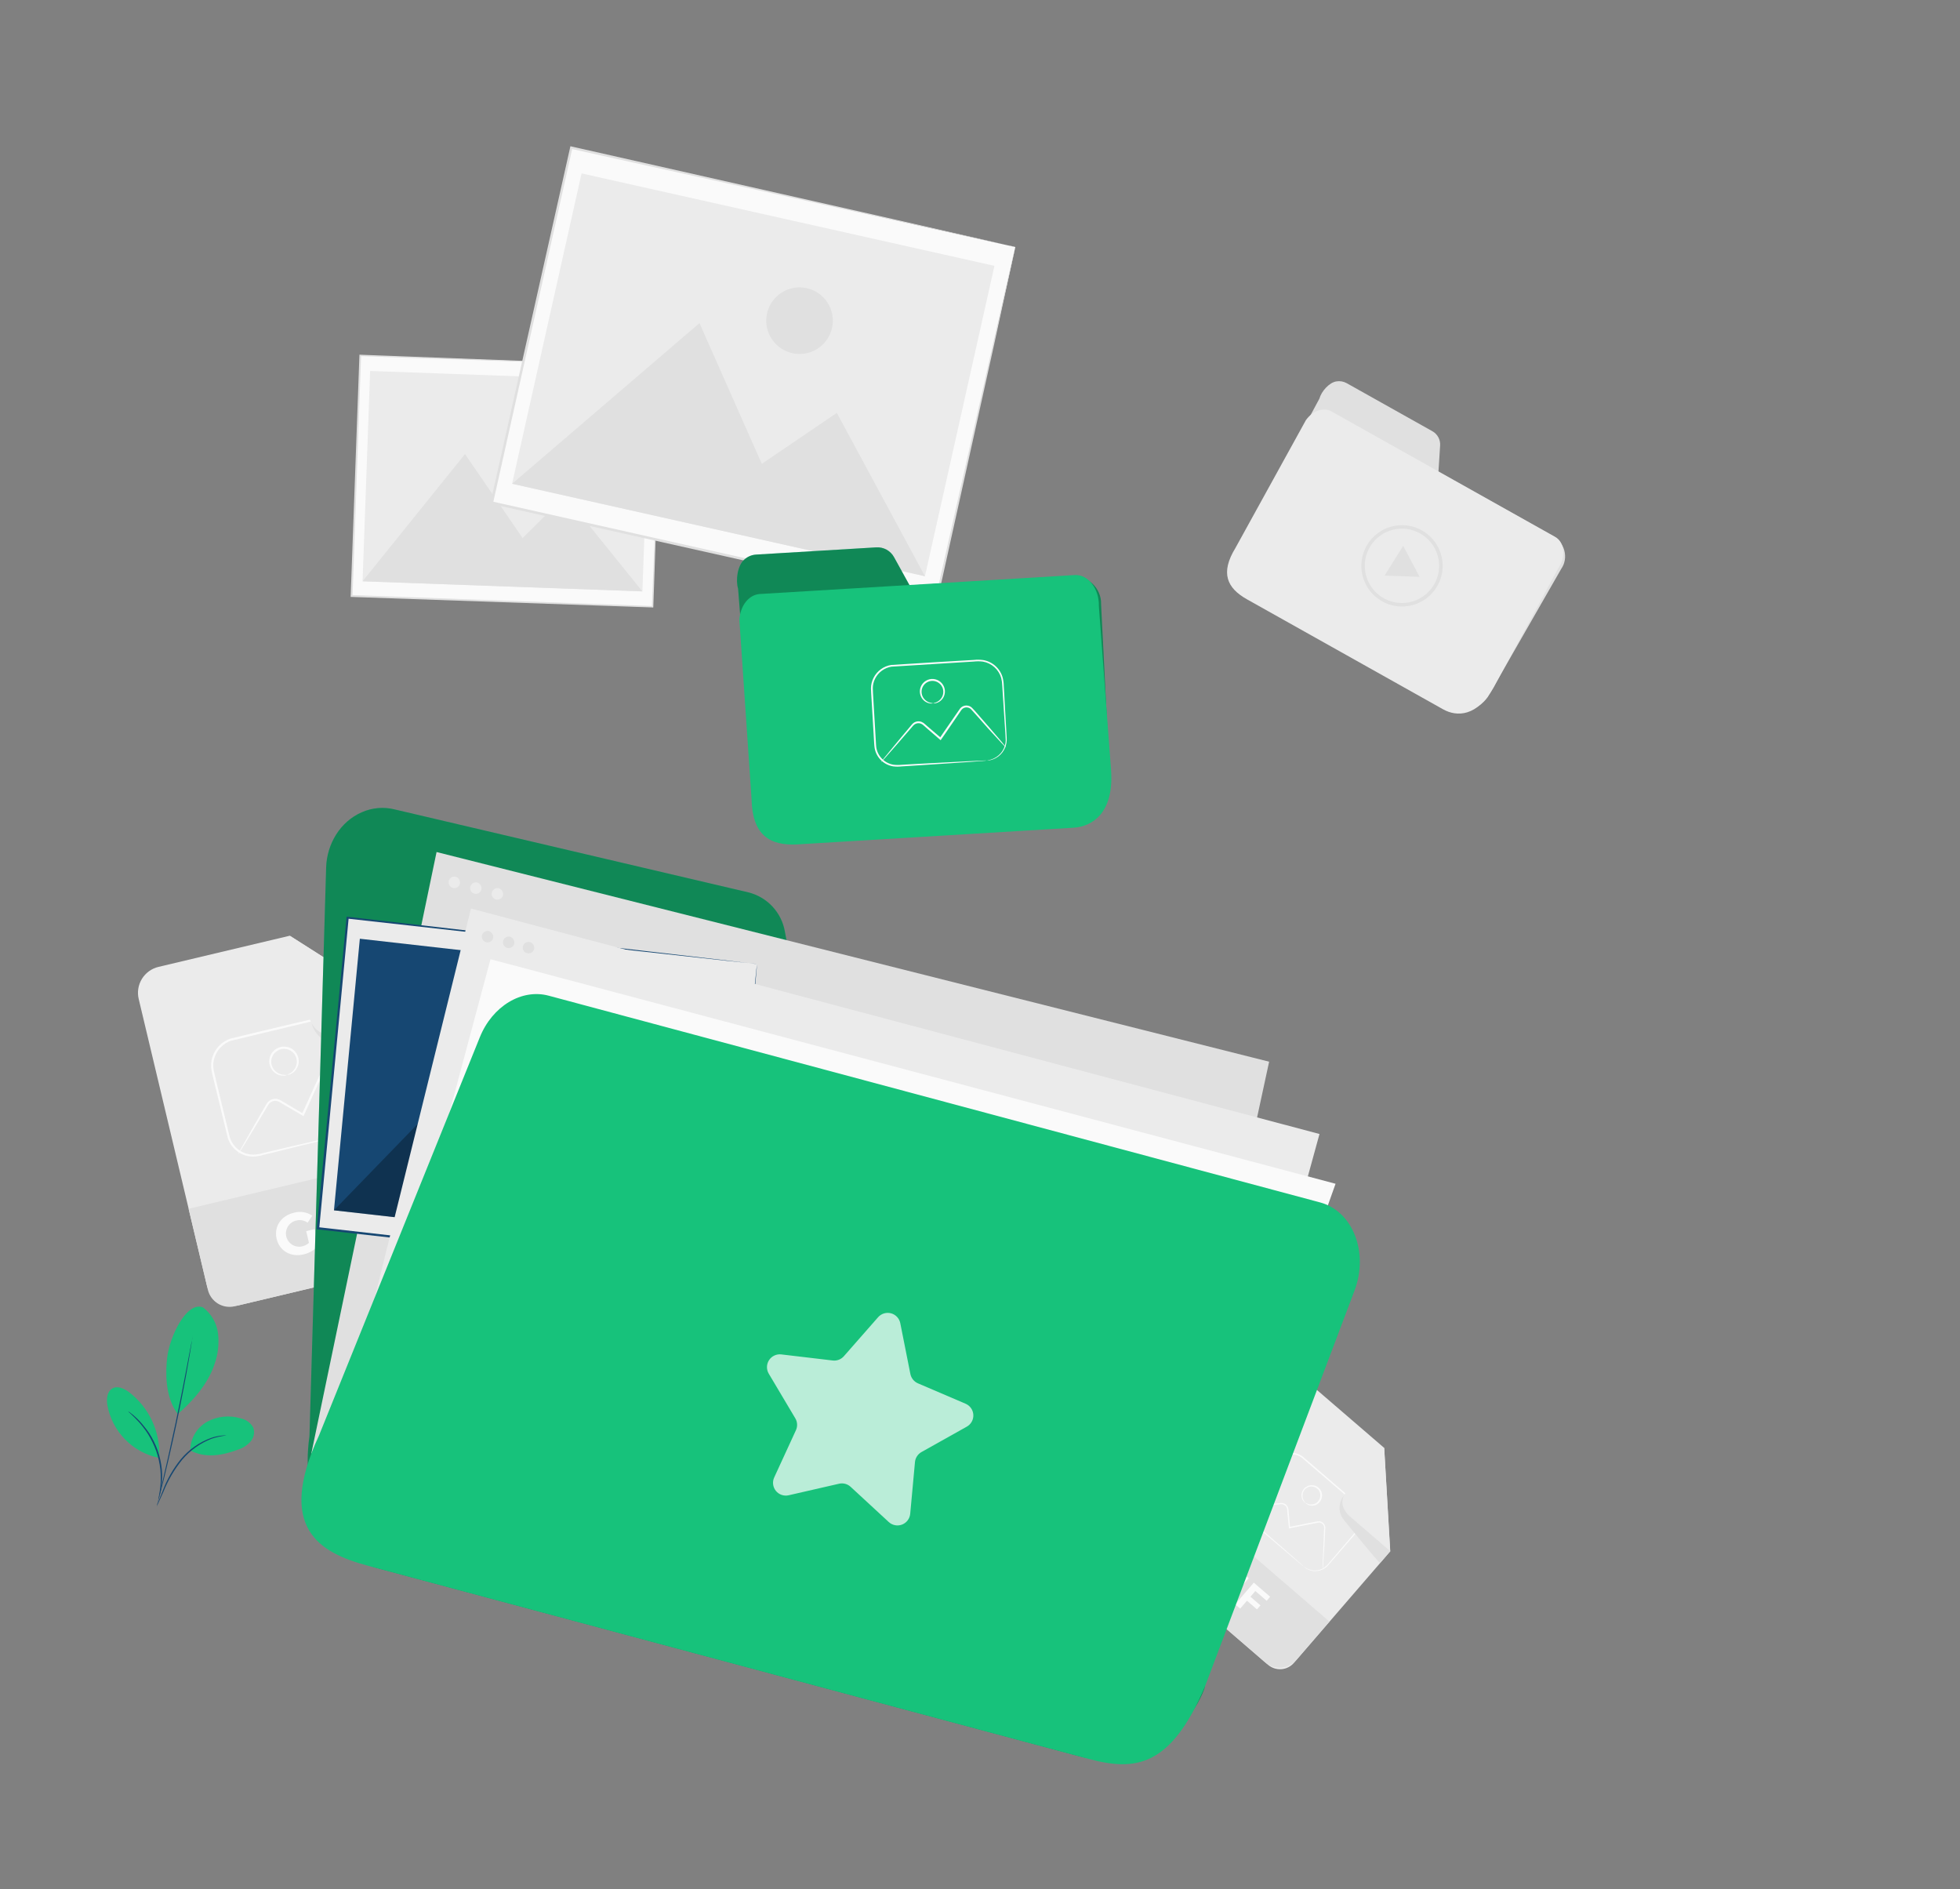 <svg width="605" height="583" viewBox="0 0 605 583" fill="none" xmlns="http://www.w3.org/2000/svg">
<rect x="0" y="0" width="605" height="583" fill="#808080" stroke="none"/>
<path d="M381.844 170.379L407.263 123.03C407.862 120.796 410.269 118.074 412.469 117.712C413.57 117.517 414.704 117.707 415.682 118.249L442.051 133.034C442.865 133.466 443.533 134.129 443.973 134.939C444.412 135.749 444.603 136.671 444.522 137.589L444.009 145.641L478.507 164.954C483.314 167.137 484.154 172.352 481.947 175.497L459.24 215.104C456.127 219.54 450.022 220.779 446.015 218.531L385.045 184.361C380.869 182.033 379.392 176.357 381.844 170.379Z" fill="#E0E0E0"/>
<path d="M381.341 169.125L403.107 129.647C405.206 126.741 408.546 125.589 410.967 126.953L480.061 165.706C482.978 167.349 483.393 171.935 480.934 175.517L461.046 212.164C455.962 221.241 449.66 221.252 445.484 218.925L384.917 184.964C378.693 181.472 376.629 176.813 381.341 169.125Z" fill="#EBEBEB"/>
<path d="M429.503 186.751C428.3 186.428 427.152 185.924 426.099 185.258C423.997 183.94 422.332 182.029 421.316 179.766C420.3 177.503 419.977 174.989 420.389 172.542C420.801 170.096 421.929 167.826 423.631 166.021C425.332 164.215 427.531 162.955 429.949 162.399C432.367 161.843 434.895 162.016 437.215 162.896C439.534 163.777 441.54 165.326 442.98 167.346C444.42 169.367 445.228 171.769 445.302 174.249C445.377 176.729 444.715 179.175 443.399 181.279C441.971 183.556 439.852 185.316 437.351 186.301C434.85 187.285 432.1 187.443 429.503 186.751ZM435.723 163.536C433.671 162.986 431.506 163.015 429.47 163.622C427.433 164.23 425.605 165.39 424.189 166.975C422.774 168.56 421.826 170.506 421.451 172.598C421.077 174.69 421.29 176.845 422.068 178.822C422.846 180.8 424.158 182.522 425.857 183.798C427.557 185.074 429.577 185.853 431.693 186.049C433.809 186.244 435.938 185.848 437.842 184.905C439.746 183.962 441.351 182.509 442.478 180.707C443.425 179.187 444.003 177.466 444.166 175.683C444.328 173.899 444.071 172.103 443.415 170.436C442.76 168.77 441.723 167.28 440.388 166.086C439.053 164.892 437.457 164.027 435.728 163.56L435.723 163.536Z" fill="#E0E0E0"/>
<path d="M430.255 173.047L433.127 168.469L435.662 173.243L438.195 178.028L432.788 177.832L427.381 177.636L430.255 173.047Z" fill="#E0E0E0"/>
<path d="M137.647 387.619L73.763 402.823C71.644 403.328 69.411 402.971 67.556 401.83C65.701 400.688 64.375 398.857 63.87 396.738L42.814 308.306C42.309 306.185 42.666 303.951 43.808 302.094C44.95 300.237 46.782 298.909 48.902 298.402L89.441 288.78L128.495 313.632L143.767 377.724C144.015 378.776 144.054 379.866 143.88 380.933C143.707 381.999 143.326 383.021 142.757 383.94C142.189 384.859 141.445 385.657 140.568 386.288C139.692 386.919 138.699 387.372 137.647 387.619Z" fill="#EBEBEB"/>
<path d="M111.473 348.934C111.473 348.934 112.005 348.786 112.928 348.351C114.266 347.669 115.38 346.615 116.135 345.317C116.984 343.855 117.315 342.15 117.073 340.478C116.971 339.857 116.799 339.207 116.634 338.525L114.369 329.359L113.072 324.011L112.391 321.166C112.201 320.195 111.904 319.248 111.503 318.343C110.591 316.471 109.012 315.006 107.077 314.237C106.065 313.819 104.98 313.609 103.886 313.617C102.767 313.661 101.658 313.845 100.585 314.165L71.288 321.206C70.085 321.619 68.997 322.311 68.112 323.225C67.228 324.139 66.572 325.249 66.198 326.465C65.815 327.652 65.726 328.915 65.939 330.144C66.171 331.325 66.508 332.612 66.784 333.838L70.213 348.015C70.488 349.118 70.717 350.309 71.041 351.313C71.409 352.314 71.979 353.228 72.715 353.999C73.429 354.738 74.284 355.326 75.23 355.727C76.176 356.128 77.193 356.335 78.22 356.336C79.21 356.289 80.192 356.128 81.146 355.856L83.951 355.198L89.312 353.938L105.494 350.207L109.924 349.246L111.105 349.015C111.234 348.983 111.366 348.965 111.499 348.964C111.378 349.018 111.25 349.059 111.12 349.086L109.985 349.397C108.932 349.652 107.465 350.031 105.615 350.464L89.488 354.41L84.094 355.751L81.246 356.442C80.251 356.732 79.224 356.904 78.189 356.954C76.491 356.962 74.833 356.444 73.443 355.47C72.053 354.497 70.999 353.116 70.427 351.518C70.05 350.376 69.9 349.307 69.571 348.156L66.136 334C65.842 332.803 65.516 331.597 65.271 330.256C65.041 328.924 65.135 327.556 65.546 326.268C65.952 324.948 66.664 323.743 67.624 322.75C68.584 321.757 69.765 321.005 71.071 320.555C81.529 317.975 91.392 315.696 100.448 313.546C101.587 313.216 102.764 313.035 103.949 313.008C105.105 313.006 106.249 313.233 107.317 313.675C109.383 314.509 111.064 316.084 112.029 318.093C112.447 319.039 112.756 320.03 112.949 321.047C113.171 322.013 113.399 322.957 113.62 323.889C114.046 325.749 114.463 327.535 114.869 329.247C115.666 332.661 116.382 335.75 117.008 338.469C117.172 339.15 117.323 339.795 117.435 340.463C117.514 341.095 117.515 341.734 117.44 342.366C117.288 343.682 116.799 344.936 116.02 346.007C115.241 347.078 114.198 347.93 112.994 348.48C112.51 348.7 111.998 348.853 111.473 348.934Z" fill="#FAFAFA"/>
<path d="M117.652 343.037C117.44 342.944 117.243 342.82 117.068 342.668L115.499 341.509C114.084 340.403 112.153 338.923 109.816 337.123L105.925 334.066L103.752 332.365L102.613 331.478C102.26 331.217 101.838 331.065 101.399 331.041C100.948 331.018 100.5 331.127 100.11 331.354C99.719 331.581 99.403 331.917 99.199 332.32C98.766 333.267 98.328 334.235 97.874 335.22C96.96 337.213 96.045 339.206 95.107 341.371C94.674 342.318 94.247 343.244 93.844 344.12L93.684 344.469L93.357 344.269L87.968 341.125L86.696 340.359C86.331 340.096 85.918 339.906 85.482 339.799C85.074 339.71 84.65 339.726 84.25 339.846C83.85 339.965 83.487 340.185 83.195 340.484C82.911 340.805 82.669 341.162 82.474 341.544L81.803 342.673C81.358 343.415 80.931 344.128 80.511 344.821C79.691 346.213 78.912 347.492 78.202 348.678L74.843 354.2C74.474 354.783 74.164 355.271 73.901 355.67C73.805 355.851 73.685 356.018 73.544 356.167C73.599 355.97 73.684 355.781 73.794 355.608C74.019 355.187 74.29 354.678 74.623 354.062C75.425 352.655 76.492 350.759 77.808 348.438C78.486 347.243 79.236 345.945 80.033 344.559C80.447 343.849 80.865 343.123 81.289 342.378C81.51 342.012 81.726 341.623 81.95 341.246C82.162 340.818 82.431 340.42 82.748 340.062C83.111 339.685 83.563 339.406 84.063 339.251C84.562 339.095 85.092 339.068 85.605 339.171C86.114 339.292 86.595 339.508 87.023 339.809L88.308 340.567L93.67 343.727L93.172 343.873C93.575 342.996 94.002 342.07 94.435 341.124L97.199 334.984C97.659 333.988 98.111 333.013 98.553 332.057C98.817 331.54 99.226 331.112 99.73 330.825C100.235 330.539 100.812 330.407 101.391 330.446C101.947 330.483 102.481 330.681 102.928 331.014L104.061 331.922L106.224 333.62L110.153 336.743L115.647 341.292L117.133 342.551C117.321 342.696 117.494 342.859 117.652 343.037Z" fill="#FAFAFA"/>
<path d="M88.619 331.723C88.633 331.671 88.975 331.561 89.545 331.233C90.337 330.758 90.956 330.041 91.312 329.189C91.566 328.574 91.665 327.906 91.598 327.244C91.531 326.582 91.302 325.946 90.93 325.394C90.473 324.743 89.83 324.243 89.086 323.962C88.341 323.68 87.529 323.629 86.755 323.815C85.981 324.001 85.281 324.416 84.746 325.005C84.211 325.594 83.866 326.331 83.755 327.119C83.673 327.782 83.757 328.455 83.998 329.078C84.239 329.7 84.63 330.254 85.137 330.689C85.836 331.287 86.708 331.646 87.626 331.714C87.974 331.703 88.323 331.71 88.671 331.737C88.349 331.909 87.987 331.994 87.621 331.981C86.609 332.022 85.616 331.696 84.824 331.064C84.223 330.594 83.752 329.979 83.455 329.277C83.158 328.575 83.044 327.809 83.124 327.051C83.232 326.118 83.624 325.24 84.247 324.537C84.87 323.834 85.694 323.339 86.607 323.12C87.52 322.901 88.479 322.968 89.353 323.312C90.227 323.655 90.975 324.259 91.494 325.042C91.909 325.683 92.154 326.419 92.206 327.181C92.258 327.942 92.116 328.704 91.793 329.396C91.358 330.333 90.601 331.083 89.66 331.51C89.337 331.666 88.978 331.74 88.619 331.723Z" fill="#FAFAFA"/>
<path d="M58.215 373.052L138.113 354.032L144.062 379.021C144.484 380.795 144.185 382.663 143.229 384.215C142.274 385.768 140.741 386.877 138.967 387.299L72.442 403.135C70.669 403.558 68.8 403.258 67.248 402.303C65.695 401.347 64.586 399.814 64.164 398.041L58.215 373.052Z" fill="#E0E0E0"/>
<path d="M89.441 288.78L95.371 313.662C95.602 314.639 96.023 315.561 96.611 316.374C97.199 317.188 97.941 317.878 98.796 318.404C99.65 318.93 100.601 319.283 101.592 319.441C102.583 319.6 103.595 319.561 104.571 319.327L128.475 313.627L89.441 288.78Z" fill="#EBEBEB"/>
<path d="M96.196 315.763C96.196 315.763 97.32 321.882 104.656 322.225C104.934 322.233 105.215 322.229 105.487 322.213C108.746 322.035 130.181 320.786 130.071 320.32L128.506 313.635L104.6 319.346C104.6 319.346 98.527 320.549 96.196 315.763Z" fill="#E0E0E0"/>
<path d="M94.516 379.946L97.145 379.319L98.345 384.362C97.124 385.749 95.499 386.718 93.698 387.133C89.789 388.066 86.273 386.072 85.388 382.322C84.502 378.571 86.731 375.219 90.687 374.277C91.647 374.001 92.656 373.938 93.642 374.095C94.629 374.251 95.569 374.621 96.397 375.18L94.961 377.324C94.451 376.969 93.87 376.729 93.258 376.619C92.647 376.509 92.019 376.533 91.417 376.688C90.895 376.809 90.401 377.032 89.965 377.345C89.528 377.657 89.158 378.052 88.874 378.507C88.591 378.963 88.4 379.47 88.312 379.999C88.224 380.528 88.242 381.069 88.363 381.592C88.485 382.114 88.708 382.608 89.02 383.044C89.332 383.48 89.728 383.851 90.183 384.135C90.638 384.418 91.145 384.609 91.674 384.697C92.204 384.785 92.745 384.767 93.268 384.646C94.049 384.479 94.773 384.11 95.367 383.575L94.516 379.946Z" fill="#FAFAFA"/>
<path d="M98.366 372.675L101.235 371.99L104.195 384.407L101.326 385.093L98.366 372.675Z" fill="#FAFAFA"/>
<path d="M107.599 372.912L108.388 376.189L114.136 374.82L114.64 377.115L108.89 378.494L109.92 382.999L107.041 383.682L104.08 371.264L113.474 369.027L113.978 371.321L107.599 372.912Z" fill="#FAFAFA"/>
<path d="M391.405 513.78L357.065 484.15C355.93 483.167 355.23 481.775 355.12 480.277C355.009 478.779 355.497 477.299 356.476 476.161L397.466 428.654C398.449 427.518 399.841 426.819 401.339 426.708C402.837 426.598 404.317 427.085 405.455 428.065L427.272 446.855L429.139 478.759L399.407 513.184C398.921 513.748 398.328 514.212 397.663 514.547C396.998 514.883 396.273 515.084 395.53 515.14C394.786 515.195 394.04 515.104 393.332 514.87C392.624 514.637 391.969 514.267 391.405 513.78Z" fill="#EBEBEB"/>
<path d="M402.486 483.487C402.486 483.487 402.781 483.723 403.394 484.066C404.31 484.541 405.342 484.744 406.37 484.651C407.106 484.576 407.817 484.343 408.455 483.968C408.818 483.758 409.155 483.507 409.461 483.219C409.768 482.91 410.065 482.553 410.378 482.178C411.621 480.71 413.052 479.046 414.616 477.217C415.397 476.307 416.239 475.336 417.082 474.32L418.397 472.793C418.869 472.292 419.28 471.737 419.623 471.141C420.296 469.876 420.479 468.407 420.135 467.015C419.973 466.299 419.671 465.622 419.249 465.021C418.77 464.413 418.217 463.867 417.604 463.395L401.784 449.825C401.064 449.321 400.236 448.992 399.366 448.866C398.497 448.74 397.61 448.82 396.776 449.099C395.959 449.368 395.218 449.83 394.614 450.444C394.035 451.06 393.468 451.759 392.891 452.41C390.608 455.042 388.415 457.587 386.325 460.003C385.814 460.616 385.243 461.201 384.795 461.831C384.384 462.439 384.101 463.125 383.964 463.846C383.839 464.545 383.857 465.262 384.015 465.954C384.174 466.646 384.47 467.3 384.887 467.875C385.31 468.412 385.796 468.895 386.336 469.315L387.86 470.64L390.728 473.132L399.356 480.68L401.689 482.748L402.29 483.301L402.484 483.498C402.4 483.458 402.323 483.403 402.258 483.337L401.625 482.82L399.239 480.827L390.504 473.385L387.617 470.922L386.079 469.604C385.517 469.161 385.011 468.65 384.574 468.082C384.119 467.467 383.795 466.765 383.621 466.02C383.448 465.275 383.428 464.503 383.564 463.75C383.699 462.957 384.004 462.203 384.459 461.54C384.939 460.874 385.475 460.335 385.989 459.712C388.072 457.283 390.264 454.738 392.505 452.094C393.085 451.432 393.621 450.77 394.248 450.099C394.903 449.43 395.709 448.929 396.598 448.637C397.494 448.337 398.447 448.25 399.383 448.385C400.318 448.519 401.209 448.869 401.985 449.409C407.652 454.228 412.886 458.83 417.78 463.028C418.415 463.526 418.986 464.1 419.482 464.737C420.171 465.681 420.581 466.8 420.664 467.966C420.748 469.132 420.501 470.297 419.953 471.33C419.59 471.944 419.159 472.515 418.668 473.033L417.342 474.557C416.482 475.557 415.645 476.508 414.851 477.425L410.568 482.386C410.248 482.748 409.951 483.104 409.617 483.429C409.3 483.729 408.945 483.988 408.561 484.198C407.892 484.578 407.147 484.806 406.379 484.866C405.321 484.943 404.264 484.706 403.34 484.186C403.023 483.995 402.736 483.76 402.486 483.487Z" fill="#FAFAFA"/>
<path d="M408.272 484.567C408.248 484.41 408.242 484.251 408.254 484.093C408.249 483.733 408.257 483.288 408.268 482.743C408.31 481.501 408.367 479.827 408.472 477.808C408.522 476.702 408.562 475.594 408.606 474.386C408.627 473.766 408.65 473.134 408.68 472.482C408.688 472.16 408.709 471.83 408.72 471.497C408.722 471.268 408.676 471.041 408.583 470.831C408.49 470.622 408.353 470.435 408.182 470.283C408.01 470.131 407.808 470.017 407.589 469.95C407.37 469.883 407.139 469.864 406.912 469.894L404.75 470.321L400.176 471.233L398.132 471.636L397.872 471.689L397.853 471.427L397.413 467.181L397.331 466.152C397.328 465.842 397.271 465.534 397.16 465.245C397.039 464.982 396.855 464.753 396.625 464.578C396.395 464.403 396.125 464.288 395.84 464.242C395.547 464.212 395.252 464.22 394.961 464.264L394.056 464.346L392.336 464.5L389.238 464.789L384.781 465.139L383.587 465.21C383.446 465.227 383.303 465.226 383.162 465.208C383.162 465.208 383.3 465.156 383.578 465.118L384.739 464.96L389.17 464.457L392.247 464.163L393.972 463.988L394.881 463.895C395.206 463.842 395.536 463.829 395.865 463.857C396.223 463.91 396.563 464.052 396.853 464.27C397.142 464.488 397.372 464.776 397.521 465.106C397.653 465.442 397.724 465.798 397.732 466.159L397.827 467.18C397.961 468.558 398.092 469.992 398.224 471.459L397.948 471.24L399.991 470.836L404.562 469.935L406.745 469.513C407.14 469.452 407.545 469.508 407.908 469.675C408.271 469.842 408.577 470.112 408.787 470.452C408.997 470.775 409.102 471.155 409.089 471.54C409.078 471.873 409.064 472.216 409.043 472.546C409.014 473.198 408.979 473.826 408.948 474.445C408.878 475.668 408.806 476.812 408.749 477.86C408.628 479.897 408.516 481.567 408.44 482.811L408.329 484.146C408.331 484.289 408.312 484.431 408.272 484.567Z" fill="#FAFAFA"/>
<path d="M402.887 463.748C402.887 463.748 403.12 463.877 403.531 464.055C404.114 464.315 404.766 464.376 405.387 464.228C405.829 464.122 406.238 463.911 406.581 463.614C406.924 463.316 407.189 462.94 407.356 462.517C407.504 462.146 407.569 461.747 407.547 461.348C407.525 460.949 407.416 460.559 407.228 460.207C407.039 459.854 406.776 459.547 406.457 459.306C406.137 459.066 405.769 458.898 405.378 458.815C404.987 458.732 404.583 458.735 404.193 458.824C403.803 458.914 403.438 459.087 403.122 459.332C402.807 459.577 402.548 459.889 402.365 460.244C402.183 460.6 402.08 460.991 402.064 461.39C402.009 462.023 402.162 462.657 402.497 463.196C402.74 463.585 402.939 463.762 402.907 463.798C402.875 463.834 402.646 463.728 402.346 463.301C401.92 462.751 401.706 462.066 401.744 461.372C401.763 460.846 401.917 460.334 402.19 459.884C402.463 459.434 402.847 459.062 403.305 458.803C403.874 458.46 404.536 458.305 405.198 458.36C405.859 458.415 406.487 458.678 406.991 459.11C407.495 459.543 407.849 460.123 408.004 460.769C408.159 461.415 408.106 462.093 407.853 462.707C407.661 463.196 407.348 463.629 406.943 463.965C406.538 464.3 406.054 464.528 405.538 464.626C404.852 464.756 404.142 464.637 403.535 464.291C403.272 464.175 403.047 463.987 402.887 463.748Z" fill="#FAFAFA"/>
<path d="M367.44 463.427L410.353 500.456L400.152 512.278C398.961 513.659 397.271 514.509 395.453 514.643C393.635 514.777 391.838 514.183 390.458 512.992L357.952 484.943C356.572 483.752 355.721 482.062 355.587 480.244C355.453 478.426 356.047 476.63 357.238 475.25L367.44 463.427Z" fill="#E0E0E0"/>
<path d="M427.254 446.838L415.701 460.267C414.789 461.327 414.334 462.705 414.436 464.1C414.539 465.495 415.19 466.792 416.247 467.708L429.107 478.795L427.254 446.838Z" fill="#EBEBEB"/>
<path d="M414.88 461.535C414.015 462.554 413.524 463.839 413.487 465.175C413.45 466.512 413.87 467.821 414.678 468.887L415.024 469.349C416.446 471.095 425.795 482.595 426.014 482.363L429.126 478.721L416.302 467.666C416.302 467.666 413.14 464.772 414.88 461.535Z" fill="#E0E0E0"/>
<path d="M378.266 486.531L379.685 487.75L377.343 490.479C376.07 490.355 374.867 489.837 373.902 488.997C373.401 488.619 372.984 488.142 372.676 487.596C372.368 487.05 372.175 486.446 372.11 485.822C372.045 485.198 372.11 484.567 372.299 483.969C372.489 483.371 372.799 482.819 373.211 482.346C373.623 481.873 374.129 481.49 374.695 481.221C375.262 480.952 375.878 480.802 376.504 480.781C377.131 480.76 377.756 480.868 378.339 481.099C378.922 481.33 379.452 481.678 379.895 482.123C380.437 482.548 380.878 483.087 381.189 483.702C381.5 484.317 381.672 484.993 381.693 485.681L379.91 485.74C379.904 485.31 379.805 484.886 379.619 484.499C379.434 484.111 379.165 483.768 378.834 483.494C378.555 483.243 378.23 483.051 377.876 482.927C377.523 482.803 377.148 482.751 376.775 482.774C376.401 482.797 376.035 482.894 375.699 483.059C375.363 483.225 375.064 483.456 374.818 483.738C374.572 484.021 374.385 484.349 374.267 484.705C374.15 485.061 374.104 485.436 374.134 485.809C374.163 486.183 374.266 486.547 374.437 486.88C374.609 487.213 374.845 487.508 375.131 487.749C375.538 488.122 376.035 488.382 376.574 488.505L378.266 486.531Z" fill="#FAFAFA"/>
<path d="M383.892 485.744L385.437 487.075L379.675 493.755L378.133 492.413L383.892 485.744Z" fill="#FAFAFA"/>
<path d="M387.491 491.016L385.978 492.781L389.068 495.444L387.999 496.679L384.909 494.016L382.802 496.45L381.257 495.119L387.018 488.439L392.062 492.789L391 494.037L387.491 491.016Z" fill="#FAFAFA"/>
<path d="M204.118 113.035L111.219 109.693L108.547 183.963L201.446 187.304L204.118 113.035Z" fill="#FAFAFA"/>
<path d="M204.118 113.036L203.659 113.036L202.359 113.001L197.31 112.845L178.29 112.224L111.211 109.913L111.464 109.679C110.661 131.839 109.769 157.131 108.82 183.929L108.56 183.647L201.462 187.037L201.225 187.253L203.282 133.397C203.543 126.911 203.744 121.819 203.881 118.342C203.955 116.606 204.009 115.278 204.051 114.371C204.092 113.465 204.129 112.994 204.129 112.994C204.129 112.994 204.121 113.439 204.096 114.328C204.07 115.216 204.037 116.549 203.983 118.258C203.869 121.729 203.708 126.799 203.51 133.257L201.657 187.313L201.601 187.521L201.392 187.466L108.506 184.225L108.228 184.218L108.246 183.943C109.221 157.13 110.148 131.791 110.942 109.707L110.951 109.463L111.195 109.472L178.424 112.014L197.388 112.765L202.386 112.985L203.656 113.046L204.118 113.036Z" fill="#E0E0E0"/>
<path d="M200.626 117.591L114.25 114.484L111.915 179.401L198.291 182.508L200.626 117.591Z" fill="#EBEBEB"/>
<path d="M111.914 179.398L143.535 140.133L161.315 166.053L174.476 153.01L198.288 182.516L111.914 179.398Z" fill="#E0E0E0"/>
<path d="M170.335 136.149C170.287 137.495 169.84 138.796 169.052 139.888C168.264 140.98 167.17 141.813 165.908 142.284C164.646 142.754 163.274 142.839 161.963 142.529C160.653 142.219 159.464 141.527 158.547 140.541C157.629 139.555 157.025 138.32 156.81 136.99C156.595 135.661 156.78 134.298 157.339 133.073C157.899 131.848 158.81 130.817 159.956 130.11C161.101 129.403 162.431 129.051 163.777 129.1C165.581 129.165 167.286 129.944 168.516 131.266C169.746 132.588 170.4 134.345 170.335 136.149Z" fill="#E0E0E0"/>
<path d="M313.406 76.248L176.334 45.559L151.798 155.148L288.869 185.838L313.406 76.248Z" fill="#FAFAFA"/>
<path d="M313.406 76.232C313.406 76.232 313.176 76.171 312.748 76.056L310.823 75.641L303.369 74.024L275.28 67.829L176.251 45.926L176.683 45.65C169.398 78.269 161.033 115.666 152.196 155.241L151.89 154.757L288.948 185.507L288.545 185.757C296.004 152.782 302.179 125.438 306.477 106.306C308.656 96.754 310.363 89.256 311.516 84.161C312.109 81.613 312.556 79.652 312.873 78.305C313.189 76.957 313.36 76.276 313.36 76.276C313.36 76.276 313.239 76.937 312.955 78.248C312.671 79.559 312.244 81.526 311.701 84.054C310.571 89.189 308.925 96.669 306.871 106.255C302.624 125.445 296.537 152.88 289.199 185.988L289.112 186.312L288.778 186.222L151.714 155.537L151.318 155.431L151.421 155.045C160.289 115.478 168.685 78.089 175.992 45.476L176.087 45.121L176.442 45.216L275.609 67.604L303.561 73.975L310.938 75.672L312.806 76.172L313.406 76.232Z" fill="#E0E0E0"/>
<path d="M306.958 82.046L179.515 53.513L158.069 149.298L285.512 177.832L306.958 82.046Z" fill="#EBEBEB"/>
<path d="M158.074 149.298L215.91 99.716L235.151 143.145L258.306 127.421L285.512 177.829L158.074 149.298Z" fill="#E0E0E0"/>
<path d="M256.822 101.224C256.376 103.206 255.351 105.012 253.879 106.412C252.407 107.812 250.552 108.745 248.55 109.091C246.548 109.438 244.488 109.183 242.631 108.36C240.773 107.536 239.202 106.18 238.114 104.464C237.027 102.747 236.473 100.747 236.522 98.716C236.572 96.684 237.222 94.713 238.391 93.051C239.56 91.389 241.196 90.112 243.091 89.379C244.986 88.646 247.056 88.492 249.039 88.935C250.358 89.23 251.605 89.782 252.71 90.559C253.815 91.337 254.756 92.325 255.479 93.466C256.202 94.607 256.692 95.88 256.923 97.211C257.154 98.543 257.119 99.906 256.822 101.224Z" fill="#E0E0E0"/>
<path d="M233.013 247.493L227.831 181.696C227.028 178.974 227.655 174.589 229.694 172.741C230.691 171.809 231.979 171.249 233.34 171.156L270.41 168.928C271.539 168.843 272.669 169.088 273.661 169.634C274.653 170.18 275.464 171.003 275.997 172.002L280.787 180.681L329.307 177.806C335.722 176.873 340.055 181.704 339.865 186.419L342.7 242.436C342.431 249.076 336.936 254.429 331.307 254.766L245.591 259.925C239.711 260.24 234.43 255.357 233.013 247.493Z" fill="#17C27B"/>
<g opacity="0.3">
<path d="M233.013 247.492L227.831 181.695C227.028 178.973 227.655 174.588 229.694 172.74C230.691 171.808 231.979 171.248 233.34 171.155L270.41 168.927C271.539 168.842 272.669 169.087 273.661 169.633C274.653 170.179 275.464 171.002 275.997 172.001L280.787 180.68L329.307 177.805C335.722 176.872 340.055 181.703 339.865 186.418L342.7 242.435C342.431 249.076 336.936 254.428 331.308 254.766L245.591 259.924C239.711 260.239 234.43 255.356 233.013 247.492Z" fill="black"/>
</g>
<path d="M231.983 246.579L228.225 191.333C228.456 186.92 231.156 183.526 234.557 183.318L331.769 177.47C335.883 177.23 339.341 181.736 339.186 187.031L342.985 238.115C343.751 250.873 337.195 255.091 331.383 255.446L246.196 260.59C237.445 261.098 232.212 257.582 231.983 246.579Z" fill="#17C27B"/>
<path d="M304.553 234.697C304.553 234.697 305.013 234.652 305.845 234.428C307.055 234.065 308.134 233.359 308.951 232.396C309.864 231.297 310.389 229.927 310.443 228.499C310.439 227.972 310.409 227.372 310.359 226.81L309.832 218.837L309.533 214.192C309.478 213.394 309.432 212.565 309.378 211.723C309.361 210.886 309.251 210.053 309.047 209.24C308.676 207.956 307.952 206.801 306.958 205.907C305.963 205.014 304.737 204.417 303.42 204.186C302.479 204.061 301.527 204.054 300.584 204.164L275.167 205.745C274.105 205.916 273.099 206.335 272.228 206.966C271.357 207.597 270.647 208.424 270.154 209.38C269.669 210.314 269.414 211.351 269.411 212.403C269.423 213.447 269.519 214.547 269.572 215.601C269.831 219.87 270.072 223.966 270.296 227.89C270.375 228.85 270.373 229.857 270.502 230.753C270.727 232.061 271.351 233.268 272.29 234.207C273.229 235.145 274.435 235.77 275.744 235.995C276.575 236.104 277.417 236.116 278.252 236.029L280.729 235.887L285.373 235.632L299.383 234.911L303.2 234.737L304.194 234.701L304.527 234.712L304.188 234.767L303.203 234.85L299.4 235.14L285.389 236.073L280.744 236.372L278.275 236.527C277.406 236.625 276.529 236.62 275.661 236.51C274.246 236.275 272.939 235.606 271.921 234.596C270.903 233.585 270.224 232.283 269.979 230.87C269.823 229.866 269.825 228.938 269.745 227.943L269.013 215.686C268.969 214.556 268.852 213.574 268.842 212.441C268.845 211.301 269.123 210.178 269.652 209.167C270.181 208.127 270.95 207.227 271.894 206.541C272.838 205.854 273.931 205.402 275.084 205.219C284.199 204.607 292.726 204.14 300.572 203.669C301.554 203.562 302.546 203.576 303.525 203.711C304.931 203.958 306.238 204.597 307.296 205.556C308.354 206.514 309.119 207.752 309.503 209.127C309.715 209.977 309.827 210.848 309.836 211.723C309.89 212.565 309.94 213.384 309.981 214.189C310.074 215.803 310.161 217.359 310.236 218.833C310.406 221.788 310.539 224.509 310.689 226.786C310.721 227.377 310.764 227.925 310.744 228.502C310.718 229.038 310.628 229.57 310.476 230.086C310.165 231.157 309.583 232.129 308.786 232.909C307.989 233.689 307.004 234.251 305.927 234.539C305.479 234.656 305.016 234.709 304.553 234.697Z" fill="#FAFAFA"/>
<path d="M310.555 230.711C310.396 230.598 310.251 230.465 310.124 230.316L309.029 229.184L304.931 224.729L302.124 221.549L300.565 219.811L299.754 218.912C299.489 218.64 299.151 218.452 298.78 218.371C298.409 218.284 298.02 218.307 297.661 218.438C297.302 218.568 296.989 218.8 296.76 219.105L295.234 221.336L291.998 226.063C291.49 226.789 291.009 227.499 290.539 228.167L290.354 228.442L290.108 228.231L286.129 224.793L285.225 223.991C284.955 223.715 284.635 223.492 284.282 223.336C283.952 223.209 283.596 223.165 283.245 223.207C282.895 223.25 282.56 223.378 282.27 223.58C281.984 223.801 281.73 224.06 281.515 224.351L280.798 225.188L279.406 226.795L276.925 229.666L273.319 233.768L272.321 234.865C272.206 234.995 272.08 235.115 271.945 235.223C272.02 235.063 272.119 234.916 272.241 234.788C272.482 234.472 272.784 234.095 273.154 233.634C274.021 232.569 275.196 231.149 276.622 229.417C277.372 228.499 278.177 227.54 279.049 226.498C279.493 225.968 279.94 225.428 280.413 224.872C280.646 224.588 280.889 224.306 281.125 224.011C281.369 223.681 281.652 223.382 281.968 223.119C282.327 222.858 282.745 222.692 283.184 222.636C283.623 222.579 284.07 222.635 284.482 222.797C284.89 222.969 285.26 223.221 285.571 223.536L286.478 224.327L290.483 227.75L290.045 227.8C290.515 227.132 290.996 226.421 291.493 225.693L294.749 220.972L296.3 218.736C296.593 218.342 296.996 218.044 297.458 217.879C297.92 217.714 298.421 217.69 298.897 217.809C299.357 217.922 299.774 218.166 300.097 218.511L300.967 219.438L302.497 221.202L305.244 224.354L309.2 228.961L310.246 230.237C310.368 230.382 310.472 230.541 310.555 230.711Z" fill="#FAFAFA"/>
<path d="M288.034 217.058C288.034 217.058 288.344 216.984 288.867 216.789C289.598 216.514 290.22 216.009 290.639 215.351C290.941 214.875 291.121 214.332 291.165 213.77C291.208 213.208 291.113 212.644 290.888 212.128C290.606 211.506 290.143 210.983 289.56 210.627C288.977 210.271 288.3 210.099 287.618 210.133C286.937 210.175 286.285 210.423 285.748 210.845C285.211 211.267 284.816 211.842 284.614 212.494C284.448 213.033 284.419 213.604 284.529 214.157C284.638 214.709 284.883 215.226 285.242 215.661C285.732 216.261 286.402 216.688 287.154 216.878C287.447 216.918 287.739 216.974 288.026 217.045C288.026 217.045 287.712 217.173 287.116 217.103C286.265 216.987 285.484 216.572 284.912 215.931C284.485 215.452 284.184 214.873 284.039 214.247C283.894 213.622 283.908 212.97 284.081 212.352C284.3 211.58 284.754 210.895 285.378 210.393C286.003 209.89 286.769 209.594 287.57 209.545C288.37 209.497 289.166 209.699 289.847 210.122C290.528 210.546 291.061 211.171 291.371 211.911C291.62 212.505 291.715 213.153 291.647 213.794C291.579 214.434 291.35 215.048 290.982 215.577C290.489 216.278 289.764 216.782 288.934 216.997C288.358 217.145 288.036 217.092 288.034 217.058Z" fill="#FAFAFA"/>
<path d="M95.525 443.236L100.671 267.746C100.884 260.396 105.08 253.544 111.627 250.7C114.862 249.247 118.496 248.939 121.93 249.825L230.984 275.398C233.843 276.102 236.434 277.625 238.44 279.781C240.446 281.936 241.78 284.629 242.277 287.531L247.059 312.777L384.256 349.684C394.34 352.386 401.177 369.21 396.83 380.631L371.748 521.21C365.605 537.331 347.628 545.883 333.4 542.071L116.573 483.972C101.698 480.031 92.596 463.686 95.525 443.236Z" fill="#17C27B"/>
<g opacity="0.3">
<path d="M95.525 443.236L100.671 267.746C100.884 260.396 105.08 253.544 111.627 250.7C114.862 249.247 118.496 248.939 121.93 249.825L230.984 275.398C233.843 276.102 236.434 277.625 238.44 279.781C240.446 281.936 241.78 284.629 242.277 287.531L247.059 312.777L384.257 349.684C394.34 352.386 401.177 369.21 396.83 380.631L371.748 521.21C365.605 537.331 347.628 545.883 333.4 542.071L116.573 483.972C101.698 480.031 92.596 463.686 95.525 443.236Z" fill="black"/>
</g>
<path d="M96.106 448.539L134.758 262.951L391.747 327.66L351.628 513.291L96.106 448.539Z" fill="#E0E0E0"/>
<path d="M141.915 272.902C141.8 273.227 141.593 273.511 141.319 273.719C141.045 273.928 140.716 274.052 140.373 274.077C140.03 274.102 139.686 274.026 139.385 273.859C139.084 273.692 138.838 273.441 138.678 273.136C138.517 272.832 138.448 272.487 138.481 272.144C138.513 271.801 138.644 271.475 138.858 271.206C139.072 270.937 139.361 270.735 139.687 270.627C140.014 270.519 140.366 270.508 140.698 270.596C140.93 270.667 141.146 270.783 141.333 270.937C141.519 271.092 141.674 271.281 141.787 271.496C141.9 271.71 141.97 271.945 141.992 272.186C142.014 272.428 141.988 272.671 141.915 272.902Z" fill="#EBEBEB"/>
<path d="M148.554 274.681C148.439 275.005 148.232 275.289 147.958 275.498C147.684 275.706 147.355 275.83 147.012 275.855C146.668 275.88 146.325 275.804 146.024 275.637C145.723 275.47 145.477 275.219 145.316 274.915C145.156 274.61 145.087 274.265 145.119 273.923C145.151 273.58 145.283 273.254 145.497 272.984C145.711 272.715 145.999 272.514 146.326 272.405C146.653 272.297 147.004 272.286 147.337 272.374C147.569 272.445 147.785 272.561 147.971 272.715C148.158 272.87 148.313 273.06 148.426 273.274C148.539 273.488 148.608 273.723 148.631 273.965C148.653 274.206 148.627 274.449 148.554 274.681Z" fill="#EBEBEB"/>
<path d="M155.203 276.462C155.088 276.786 154.881 277.07 154.607 277.279C154.333 277.487 154.004 277.612 153.661 277.637C153.318 277.661 152.974 277.586 152.673 277.419C152.372 277.252 152.126 277 151.966 276.696C151.805 276.391 151.737 276.047 151.769 275.704C151.801 275.361 151.932 275.035 152.146 274.766C152.361 274.496 152.649 274.295 152.976 274.187C153.302 274.078 153.654 274.067 153.987 274.156C154.453 274.301 154.843 274.625 155.071 275.057C155.299 275.49 155.347 275.995 155.203 276.462Z" fill="#EBEBEB"/>
<path d="M233.659 297.485L224.512 393.375L98.151 379.073L107.298 283.183L233.659 297.485Z" fill="#EBEBEB"/>
<path d="M233.669 297.487L233.057 297.434L231.282 297.25L224.406 296.526L198.531 293.676L107.279 283.501L107.632 283.227C104.929 311.77 101.812 344.487 98.53 379.118L98.198 378.727L224.556 393.084L224.219 393.341C227.043 364.472 229.411 340.56 231.011 323.815C231.844 315.446 232.494 308.886 232.94 304.384C233.169 302.152 233.347 300.443 233.461 299.266C233.575 298.088 233.669 297.487 233.669 297.487C233.669 297.487 233.638 298.06 233.543 299.209C233.448 300.359 233.29 302.073 233.091 304.279C232.682 308.768 232.079 315.319 231.32 323.663C229.764 340.453 227.528 364.456 224.826 393.414L224.805 393.699L224.513 393.621L98.113 379.42L97.755 379.38L97.782 379.029C101.096 344.407 104.233 311.695 106.97 283.15L107.049 282.858L107.362 282.942L198.802 293.458L224.593 296.453L231.39 297.267L233.124 297.475L233.669 297.487Z" fill="#164772"/>
<path d="M103.083 373.525L220.572 386.826L228.564 303.011L111.075 289.711L103.083 373.525Z" fill="#164772"/>
<g opacity="0.3">
<path d="M103.083 373.525L149.092 326.077L171.395 361.544L190.299 346.068L220.572 386.826L103.083 373.525Z" fill="black"/>
</g>
<g opacity="0.3">
<path d="M185.908 323.791C185.766 324.967 185.39 326.102 184.803 327.131C184.215 328.16 183.428 329.06 182.488 329.781C181.548 330.501 180.473 331.027 179.327 331.326C178.181 331.625 176.987 331.693 175.814 331.524C173.41 331.302 171.187 330.151 169.616 328.316C168.046 326.482 167.253 324.107 167.405 321.697C167.546 320.521 167.92 319.386 168.506 318.357C169.093 317.328 169.878 316.426 170.818 315.706C171.757 314.985 172.831 314.459 173.977 314.159C175.123 313.86 176.317 313.792 177.489 313.961C179.897 314.178 182.125 315.327 183.697 317.164C185.27 319 186.064 321.378 185.908 323.791Z" fill="black"/>
</g>
<path d="M101.162 459.19L145.37 280.383L407.293 349.972L359.117 525.468L101.162 459.19Z" fill="#EBEBEB"/>
<path d="M158.682 291.412C158.567 291.736 158.36 292.02 158.086 292.229C157.812 292.438 157.483 292.562 157.14 292.587C156.796 292.612 156.453 292.536 156.152 292.369C155.851 292.202 155.605 291.951 155.444 291.646C155.284 291.342 155.215 290.997 155.247 290.654C155.279 290.311 155.411 289.985 155.625 289.716C155.839 289.446 156.127 289.245 156.454 289.137C156.781 289.028 157.132 289.018 157.465 289.106C157.932 289.251 158.322 289.575 158.55 290.008C158.778 290.44 158.825 290.945 158.682 291.412Z" fill="#E0E0E0"/>
<path d="M164.809 293.055C164.694 293.38 164.486 293.664 164.212 293.872C163.938 294.081 163.608 294.205 163.264 294.23C162.92 294.254 162.577 294.177 162.276 294.009C161.975 293.841 161.729 293.589 161.569 293.284C161.409 292.978 161.342 292.633 161.375 292.29C161.409 291.947 161.541 291.621 161.757 291.352C161.973 291.083 162.263 290.883 162.591 290.776C162.918 290.67 163.27 290.661 163.603 290.751C163.834 290.823 164.048 290.94 164.233 291.094C164.419 291.249 164.572 291.439 164.684 291.653C164.796 291.867 164.865 292.101 164.886 292.341C164.908 292.582 164.882 292.824 164.809 293.055Z" fill="#E0E0E0"/>
<path d="M152.168 289.668C152.053 289.992 151.846 290.276 151.572 290.485C151.298 290.693 150.97 290.818 150.626 290.843C150.283 290.867 149.94 290.792 149.638 290.625C149.337 290.458 149.092 290.206 148.931 289.902C148.77 289.597 148.702 289.253 148.734 288.91C148.766 288.567 148.897 288.241 149.111 287.972C149.326 287.702 149.614 287.501 149.941 287.393C150.268 287.284 150.619 287.273 150.952 287.362C151.418 287.507 151.808 287.831 152.036 288.263C152.264 288.696 152.312 289.201 152.168 289.668Z" fill="#E0E0E0"/>
<path d="M106.084 465.164L151.403 296.03L412.252 365.331L351.813 534.9L106.084 465.164Z" fill="#FAFAFA"/>
<path d="M98.451 443.047L148.099 320.138C151.972 310.525 161.024 305.052 169.365 307.287L407.496 371.094C417.57 373.793 422.543 386.504 418.123 398.241L371.952 520.449C361.306 545.566 350.268 546.636 336.04 542.824L113.514 483.198C98.629 479.209 85.204 471.607 98.451 443.047Z" fill="#17C27B"/>
<g opacity="0.7">
<path d="M277.888 408.328L281.013 424.056C281.142 424.684 281.421 425.271 281.825 425.769C282.229 426.267 282.747 426.66 283.335 426.916L298.068 433.224C298.745 433.517 299.326 433.993 299.746 434.6C300.166 435.206 300.407 435.918 300.443 436.654C300.478 437.391 300.307 438.122 299.947 438.766C299.588 439.41 299.056 439.941 298.41 440.297L284.43 448.131C283.872 448.446 283.399 448.891 283.05 449.429C282.701 449.967 282.488 450.581 282.428 451.219L280.959 467.182C280.891 467.917 280.619 468.619 280.174 469.207C279.729 469.796 279.127 470.248 278.438 470.513C277.749 470.777 277 470.844 276.275 470.705C275.55 470.566 274.878 470.227 274.336 469.726L262.56 458.851C262.09 458.416 261.522 458.103 260.903 457.937C260.285 457.771 259.636 457.759 259.011 457.9L243.433 461.468C242.713 461.632 241.962 461.591 241.264 461.349C240.567 461.108 239.951 460.675 239.487 460.101C239.023 459.527 238.73 458.834 238.64 458.101C238.55 457.369 238.668 456.625 238.98 455.956L245.679 441.394C245.948 440.813 246.072 440.174 246.039 439.533C246.006 438.893 245.817 438.27 245.489 437.719L237.298 423.945C236.922 423.312 236.73 422.588 236.742 421.852C236.755 421.117 236.973 420.399 237.371 419.781C237.77 419.162 238.332 418.667 238.997 418.351C239.661 418.034 240.4 417.91 241.131 417.99L257.051 419.873C257.686 419.947 258.331 419.866 258.928 419.636C259.525 419.407 260.058 419.035 260.481 418.554L271.061 406.498C271.549 405.951 272.179 405.55 272.881 405.34C273.584 405.13 274.331 405.119 275.039 405.309C275.747 405.498 276.388 405.881 276.891 406.414C277.394 406.947 277.74 407.61 277.888 408.328Z" fill="white"/>
</g>
<path d="M62.666 403.487C63.947 404.455 65.019 405.674 65.816 407.068C66.614 408.462 67.12 410.004 67.305 411.599C67.668 414.803 67.285 418.047 66.186 421.078C64.26 426.972 59.572 432.362 54.872 436.416C50.746 430.937 51.143 422.943 51.609 418.906C52.366 412.53 57.575 401.485 62.666 403.487Z" fill="#17C27B"/>
<path d="M58.731 447.609C58.739 445.811 59.222 444.047 60.133 442.497C61.044 440.947 62.348 439.666 63.915 438.783C65.485 437.932 67.208 437.401 68.985 437.22C70.762 437.04 72.557 437.213 74.266 437.731C75.082 437.889 75.854 438.224 76.527 438.711C77.2 439.199 77.759 439.828 78.164 440.554C78.428 441.284 78.49 442.071 78.345 442.833C78.2 443.596 77.852 444.305 77.338 444.886C76.296 446.043 74.966 446.903 73.482 447.377C68.51 449.233 63.352 450.111 58.678 447.595" fill="#17C27B"/>
<path d="M48.381 464.772C48.488 464.359 48.634 463.956 48.816 463.569C49.152 462.73 49.6 461.642 50.128 460.34C51.461 456.722 53.379 453.347 55.804 450.349C58.287 447.359 61.522 445.087 65.176 443.764C66.284 443.39 67.432 443.141 68.596 443.025C69.011 442.979 69.331 442.998 69.546 442.988C69.761 442.979 69.881 442.989 69.876 443.01C68.319 443.189 66.785 443.527 65.297 444.02C61.742 445.406 58.596 447.669 56.151 450.598C53.767 453.571 51.839 456.881 50.431 460.421C49.824 461.769 49.344 462.849 48.988 463.592C48.817 464.001 48.614 464.396 48.381 464.772Z" fill="#164772"/>
<path d="M59.43 412.264C59.44 412.451 59.424 412.639 59.381 412.821C59.275 413.218 59.245 413.747 59.151 414.393C58.952 415.76 58.622 417.742 58.196 420.167C57.359 425.045 56.098 431.755 54.535 439.134C52.972 446.513 51.413 453.166 50.218 457.959C49.578 460.35 49.112 462.295 48.754 463.631C48.586 464.257 48.449 464.768 48.343 465.165C48.316 465.348 48.268 465.526 48.2 465.698C48.232 465.516 48.28 465.338 48.343 465.165C48.449 464.768 48.566 464.251 48.692 463.614C49.064 462.226 49.463 460.274 50.006 457.914C51.128 453.101 52.642 446.448 54.206 439.068C55.769 431.689 57.069 425 57.989 420.145C58.449 417.763 58.818 415.803 59.082 414.397C59.253 413.76 59.314 413.239 59.4 412.837C59.392 412.646 59.403 412.454 59.43 412.264Z" fill="#164772"/>
<path d="M49.171 449.466C49.311 445.675 48.544 441.905 46.935 438.47C45.326 435.034 42.921 432.032 39.919 429.713C38.398 428.544 36.281 427.552 34.641 428.533C33.002 429.515 32.824 431.85 33.149 433.727C33.888 437.685 35.783 441.335 38.596 444.215C41.409 447.095 45.012 449.077 48.951 449.91" fill="#17C27B"/>
<path d="M39.603 435.569C39.933 435.773 40.245 436.003 40.538 436.256C40.919 436.531 41.279 436.833 41.616 437.16C42.092 437.564 42.544 437.996 42.97 438.452C43.514 439.02 44.026 439.616 44.505 440.239C45.059 440.907 45.578 441.603 46.061 442.323C47.136 444.004 48.021 445.798 48.7 447.673C49.336 449.567 49.756 451.526 49.955 453.514C50.029 454.381 50.057 455.251 50.039 456.121C50.044 456.939 49.952 457.698 49.891 458.386C49.83 459.074 49.685 459.696 49.598 460.232C49.505 460.695 49.383 461.152 49.231 461.599C49.147 461.992 49.022 462.374 48.858 462.741C48.764 462.716 49.303 461.081 49.543 458.349C49.611 457.612 49.637 456.872 49.622 456.132C49.63 455.274 49.591 454.416 49.505 453.561C49.289 451.613 48.862 449.694 48.231 447.838C47.566 445.993 46.709 444.222 45.675 442.555C45.219 441.829 44.723 441.129 44.19 440.457C43.716 439.804 43.203 439.253 42.758 438.742C40.921 436.706 39.535 435.697 39.603 435.569Z" fill="#164772"/>
</svg>
